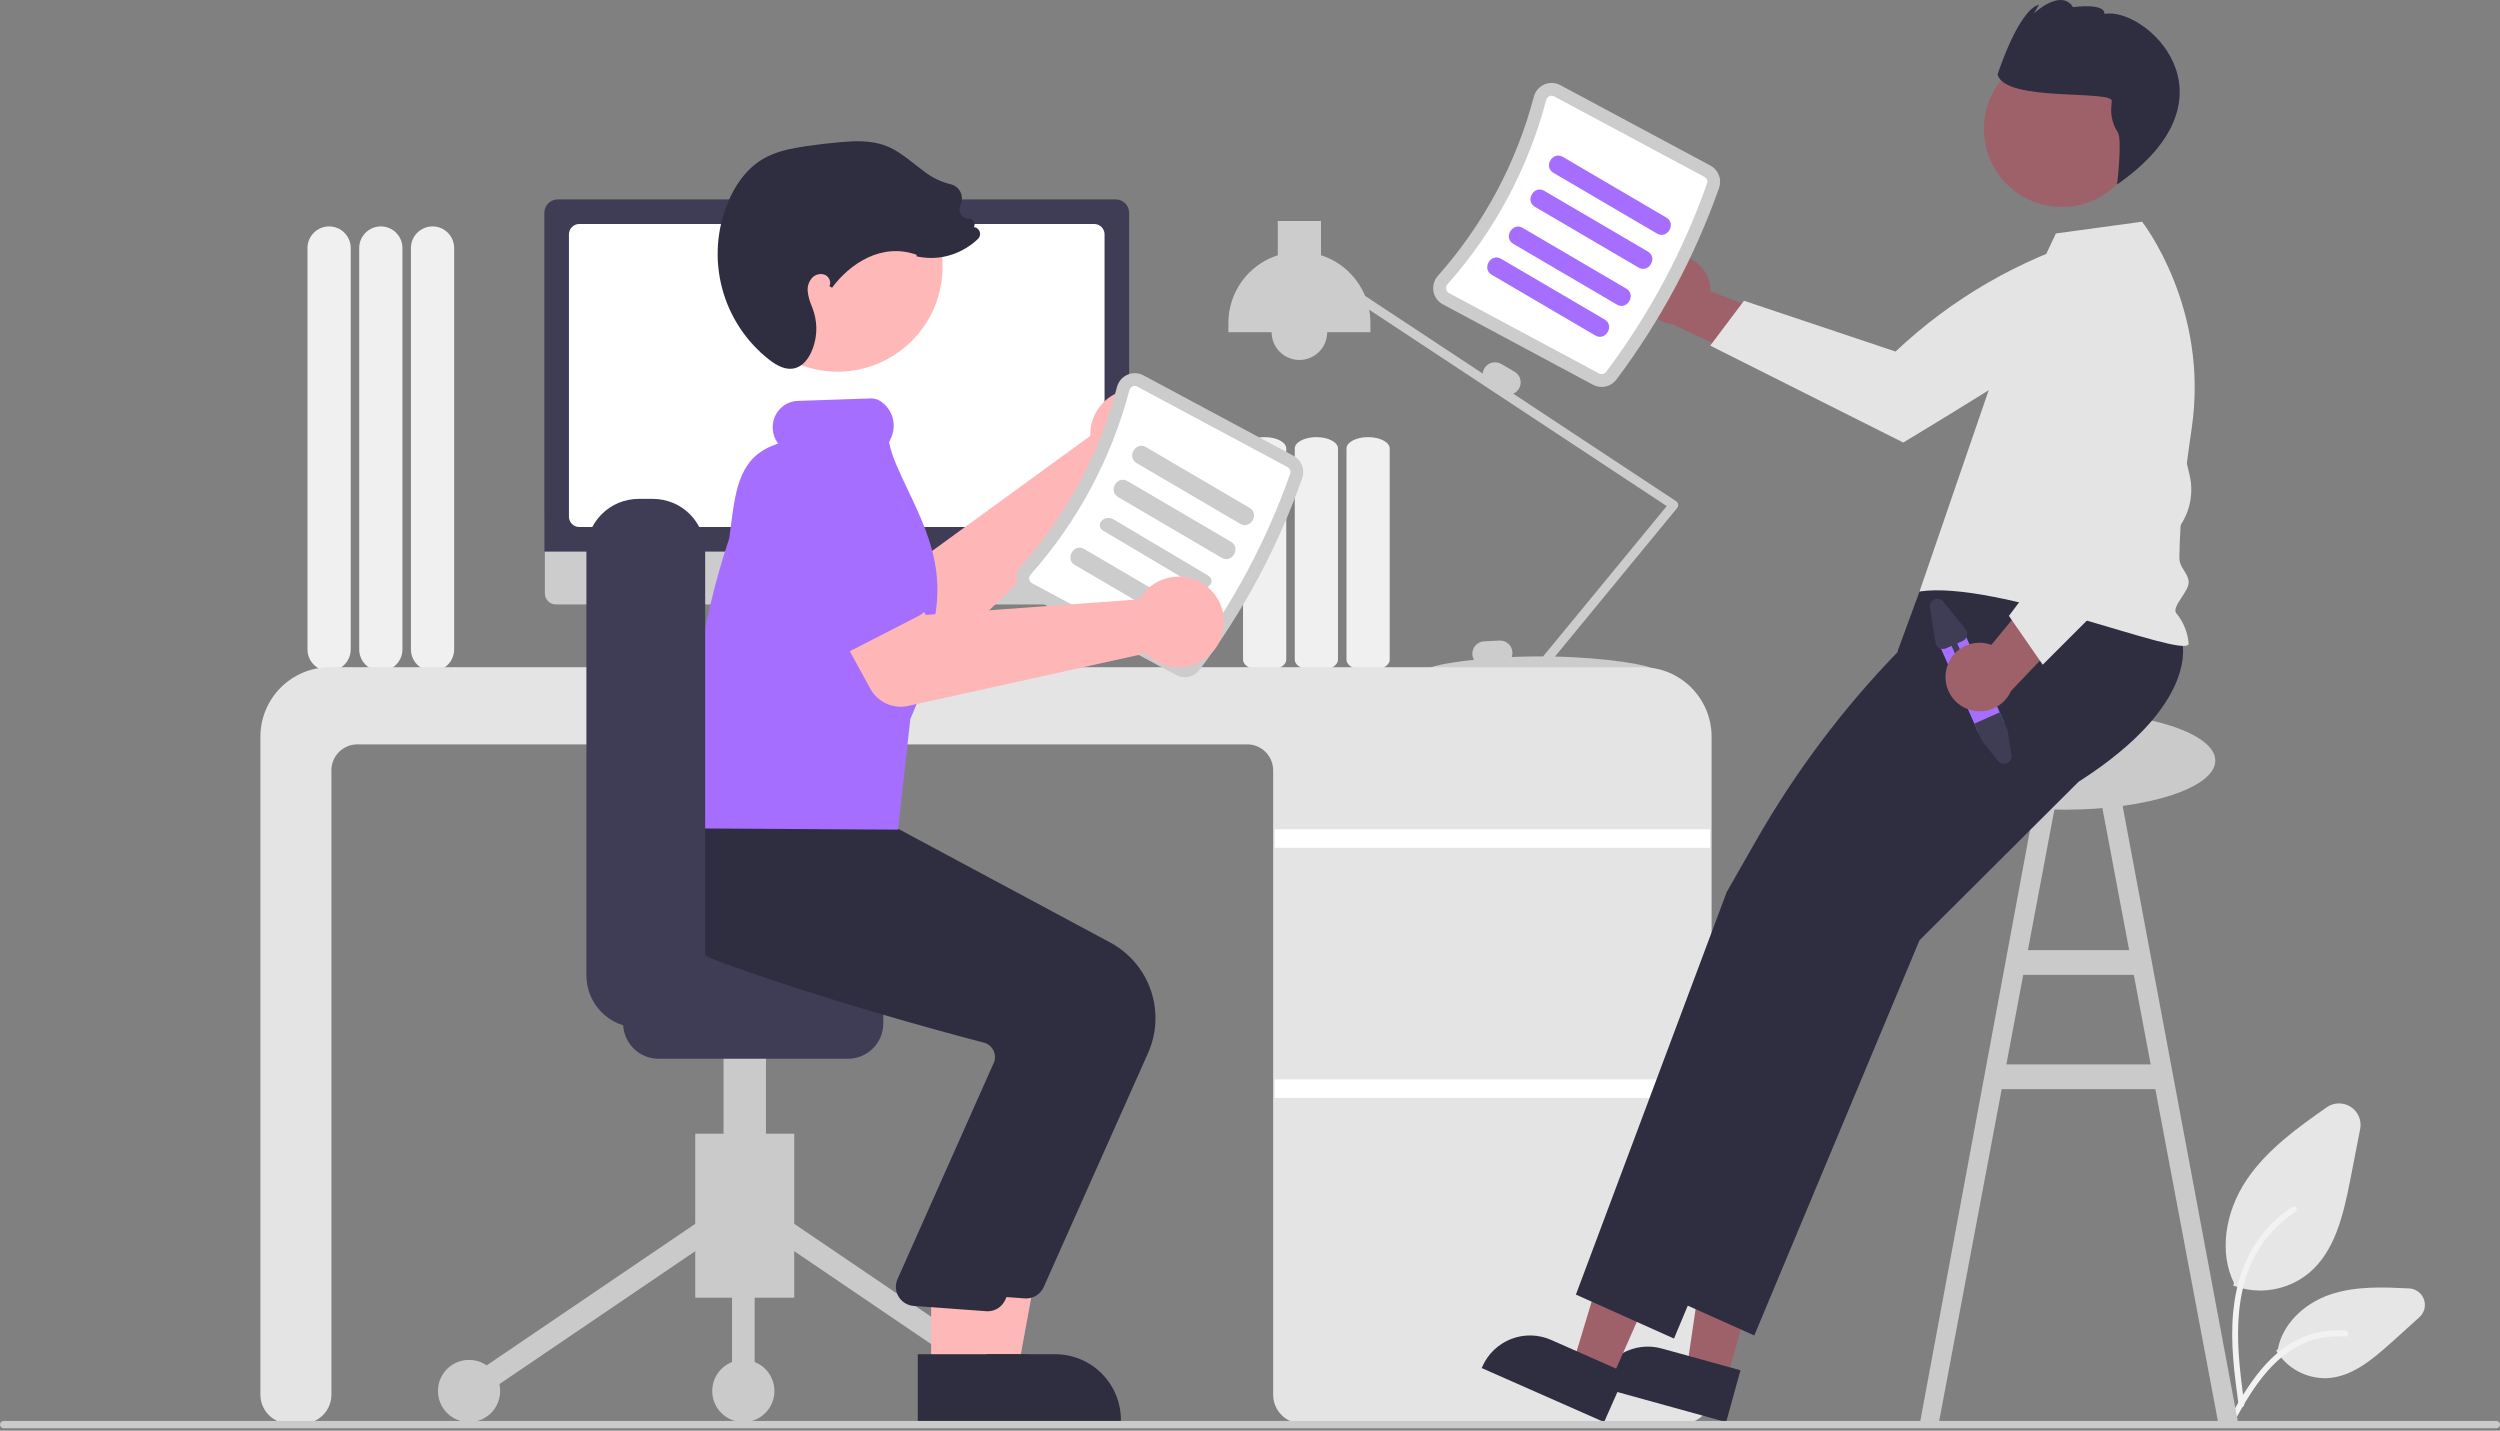<svg width="339" height="194" viewBox="0 0 339 194" fill="none" xmlns="http://www.w3.org/2000/svg">
<rect x="0" y="0" width="339" height="194" fill="#808080" stroke="none"/>
<g clip-path="url(#clip0_2118_5428)">
<path d="M55.722 88.061V33.632C55.722 32.855 56.031 32.109 56.58 31.56C57.13 31.01 57.875 30.701 58.653 30.701C59.43 30.701 60.175 31.01 60.725 31.56C61.275 32.109 61.583 32.855 61.583 33.632V88.061C61.583 88.838 61.275 89.584 60.725 90.134C60.175 90.683 59.43 90.992 58.653 90.992C57.875 90.992 57.13 90.683 56.58 90.134C56.031 89.584 55.722 88.838 55.722 88.061Z" fill="#F0F0F0"/>
<path d="M48.709 88.061V33.632C48.709 32.855 49.018 32.109 49.567 31.56C50.117 31.01 50.862 30.701 51.64 30.701C52.417 30.701 53.163 31.01 53.712 31.56C54.262 32.109 54.571 32.855 54.571 33.632V88.061C54.571 88.838 54.262 89.584 53.712 90.134C53.163 90.683 52.417 90.992 51.64 90.992C50.862 90.992 50.117 90.683 49.567 90.134C49.018 89.584 48.709 88.838 48.709 88.061Z" fill="#F0F0F0"/>
<path d="M41.696 88.061V33.632C41.696 32.855 42.005 32.109 42.555 31.56C43.104 31.01 43.85 30.701 44.627 30.701C45.404 30.701 46.15 31.01 46.7 31.56C47.249 32.109 47.558 32.855 47.558 33.632V88.061C47.558 88.838 47.249 89.584 46.7 90.134C46.15 90.683 45.404 90.992 44.627 90.992C43.85 90.992 43.104 90.683 42.555 90.134C42.005 89.584 41.696 88.838 41.696 88.061Z" fill="#F0F0F0"/>
<path d="M306.476 174.996C305.295 174.997 304.124 174.794 303.013 174.395L302.842 174.334L302.921 173.955C300.931 169.935 301.626 164.428 304.701 159.9C307.497 155.784 311.747 152.792 315.498 150.152C315.973 149.817 316.539 149.632 317.12 149.621C317.702 149.61 318.274 149.773 318.762 150.089C319.251 150.406 319.633 150.861 319.861 151.396C320.088 151.932 320.151 152.524 320.039 153.095L318.698 159.975C317.73 164.939 316.579 169.637 313.164 172.566C311.289 174.136 308.921 174.996 306.476 174.996Z" fill="#E6E6E6"/>
<path d="M315.258 186.886C313.959 186.878 312.683 186.546 311.545 185.92C310.407 185.293 309.443 184.393 308.742 183.299L308.645 183.148L308.876 182.944C309.476 179.67 312.298 176.754 316.087 175.499C319.531 174.359 323.333 174.546 326.685 174.71C327.128 174.731 327.554 174.884 327.911 175.148C328.267 175.412 328.536 175.777 328.685 176.194C328.834 176.612 328.856 177.064 328.748 177.494C328.639 177.924 328.406 178.313 328.076 178.61L324.305 182.014C321.564 184.487 318.831 186.72 315.534 186.88C315.442 186.884 315.35 186.886 315.258 186.886Z" fill="#E6E6E6"/>
<path d="M303.553 190.525C302.996 186.377 302.423 182.177 302.814 177.985C303.161 174.263 304.272 170.627 306.534 167.645C307.729 166.071 309.19 164.718 310.851 163.646C311.282 163.368 311.68 164.067 311.25 164.345C308.371 166.214 306.156 168.945 304.923 172.149C303.545 175.731 303.324 179.635 303.561 183.44C303.705 185.741 304.009 188.027 304.316 190.31C304.34 190.412 304.326 190.52 304.275 190.612C304.223 190.704 304.14 190.774 304.04 190.807C303.989 190.82 303.936 190.824 303.885 190.817C303.833 190.81 303.783 190.793 303.738 190.767C303.692 190.741 303.653 190.706 303.621 190.664C303.59 190.623 303.566 190.575 303.553 190.525V190.525Z" fill="#F2F2F2"/>
<path d="M301.979 192.908C304.66 188.059 307.769 182.67 313.325 180.948C314.867 180.471 316.489 180.3 318.097 180.444C318.604 180.489 318.477 181.287 317.971 181.243C315.27 181.016 312.574 181.745 310.356 183.303C308.208 184.797 306.536 186.874 305.121 189.077C304.254 190.426 303.478 191.833 302.701 193.238C302.453 193.687 301.728 193.363 301.979 192.908H301.979Z" fill="#F2F2F2"/>
<path d="M300.772 192.838L303.479 192.9L287.159 105.714L284.452 106.224L288.714 128.841H274.984L279.245 106.224L276.539 105.714L260.354 192.9L262.925 192.838L271.434 147.682H292.264L300.772 192.838ZM272.065 144.333L274.352 132.191H289.345L291.633 144.333H272.065Z" fill="#CACACA"/>
<path d="M182.584 89.45V60.818C182.584 59.968 183.899 59.276 185.515 59.276C187.131 59.276 188.446 59.968 188.446 60.818V89.45C188.446 90.3 187.131 90.992 185.515 90.992C183.899 90.992 182.584 90.3 182.584 89.45Z" fill="#F0F0F0"/>
<path d="M175.571 89.45V60.818C175.571 59.968 176.886 59.276 178.502 59.276C180.118 59.276 181.433 59.968 181.433 60.818V89.45C181.433 90.3 180.118 90.992 178.502 90.992C176.886 90.992 175.571 90.3 175.571 89.45Z" fill="#F0F0F0"/>
<path d="M168.557 89.45V60.818C168.557 59.968 169.871 59.276 171.487 59.276C173.104 59.276 174.418 59.968 174.418 60.818V89.45C174.418 90.3 173.104 90.992 171.487 90.992C169.871 90.992 168.557 90.3 168.557 89.45Z" fill="#F0F0F0"/>
<path d="M227.557 68.395C227.544 68.308 227.513 68.225 227.465 68.151C227.418 68.077 227.356 68.013 227.282 67.965L205.187 53.378C205.52 53.239 205.798 52.995 205.98 52.684H205.98C206.201 52.298 206.26 51.842 206.145 51.413C206.03 50.984 205.751 50.619 205.367 50.396L203.554 49.349C203.169 49.128 202.712 49.069 202.284 49.184C201.855 49.298 201.489 49.578 201.266 49.962C201.146 50.173 201.073 50.408 201.054 50.65L185.105 40.121C184.569 38.823 183.757 37.658 182.725 36.707C181.693 35.756 180.466 35.041 179.13 34.612V29.97H173.268V34.612C171.324 35.234 169.627 36.458 168.423 38.107C167.219 39.756 166.57 41.745 166.569 43.786V45.042H172.431C172.431 46.042 172.828 47 173.535 47.707C174.241 48.414 175.2 48.811 176.199 48.811C177.199 48.811 178.157 48.414 178.864 47.707C179.57 47 179.967 46.042 179.967 45.042H185.829V43.786C185.828 43.184 185.772 42.584 185.659 41.992L226.008 68.629L209.247 89.006C209.117 89.006 208.988 89.004 208.857 89.004C207.519 89.004 206.224 89.036 204.989 89.091C205.064 88.884 205.096 88.664 205.085 88.444C205.06 88.001 204.862 87.586 204.532 87.289C204.202 86.992 203.768 86.837 203.325 86.859L201.235 86.968C200.792 86.992 200.376 87.191 200.079 87.521C199.782 87.85 199.627 88.284 199.649 88.728C199.665 88.989 199.743 89.244 199.876 89.469C196.18 89.862 193.784 90.404 193.784 90.679C193.784 91.131 200.216 90.701 208.267 90.68C208.304 90.785 208.368 90.878 208.453 90.95C208.538 91.021 208.64 91.069 208.749 91.088C208.859 91.108 208.971 91.097 209.075 91.059C209.179 91.02 209.271 90.955 209.342 90.869L209.497 90.68C217.524 90.703 223.929 91.13 223.929 90.679C223.929 90.254 218.234 89.198 210.855 89.028L227.421 68.888C227.477 68.82 227.518 68.741 227.541 68.656C227.565 68.571 227.57 68.482 227.557 68.395Z" fill="#CCCCCC"/>
<path d="M228.161 193.047H176.572C175.529 193.046 174.53 192.631 173.793 191.894C173.055 191.156 172.641 190.157 172.64 189.114V104.449C172.639 103.518 172.268 102.625 171.609 101.966C170.951 101.307 170.058 100.937 169.126 100.936H48.454C47.522 100.937 46.629 101.307 45.971 101.966C45.312 102.625 44.941 103.518 44.94 104.449V189.114C44.939 190.157 44.525 191.156 43.787 191.894C43.05 192.631 42.051 193.046 41.008 193.047H39.243C38.2 193.046 37.201 192.631 36.464 191.894C35.726 191.156 35.312 190.157 35.31 189.114V99.889C35.313 97.392 36.307 94.997 38.073 93.231C39.839 91.465 42.233 90.472 44.731 90.469H222.673C225.17 90.472 227.565 91.465 229.331 93.231C231.097 94.997 232.09 97.392 232.093 99.889V189.114C232.092 190.157 231.677 191.156 230.94 191.894C230.203 192.631 229.203 193.046 228.161 193.047Z" fill="#E4E4E4"/>
<path d="M231.884 112.45H172.85V114.962H231.884V112.45Z" fill="white"/>
<path d="M231.884 146.363H172.85V148.875H231.884V146.363Z" fill="white"/>
<path d="M123.982 90.056L122.285 89.342L121.121 80.836H105.621L104.36 89.307L102.842 90.066C102.769 90.102 102.711 90.162 102.677 90.235C102.642 90.309 102.634 90.392 102.652 90.471C102.671 90.55 102.716 90.62 102.779 90.671C102.843 90.721 102.922 90.749 103.003 90.749H123.842C123.925 90.749 124.006 90.72 124.07 90.667C124.135 90.615 124.179 90.541 124.195 90.46C124.212 90.378 124.2 90.293 124.161 90.22C124.122 90.146 124.059 90.088 123.982 90.056Z" fill="#E6E6E6"/>
<path d="M151.527 81.967H75.387C74.987 81.966 74.605 81.807 74.323 81.524C74.04 81.241 73.882 80.858 73.882 80.458V69.722H153.032V80.458C153.032 80.858 152.873 81.241 152.591 81.524C152.309 81.807 151.926 81.966 151.527 81.967Z" fill="#CCCCCC"/>
<path d="M153.111 74.796H73.812V28.857C73.813 28.374 74.005 27.912 74.346 27.571C74.687 27.23 75.149 27.039 75.631 27.038H151.293C151.775 27.039 152.237 27.23 152.578 27.571C152.919 27.912 153.111 28.374 153.111 28.857V74.796Z" fill="#3F3D56"/>
<path d="M148.375 71.462H78.548C78.177 71.462 77.82 71.314 77.558 71.051C77.295 70.788 77.147 70.432 77.147 70.06V31.774C77.147 31.402 77.295 31.046 77.558 30.783C77.82 30.52 78.177 30.372 78.548 30.372H148.375C148.747 30.372 149.103 30.52 149.366 30.783C149.629 31.046 149.776 31.402 149.777 31.774V70.06C149.776 70.432 149.629 70.788 149.366 71.051C149.103 71.314 148.747 71.462 148.375 71.462Z" fill="white"/>
<path d="M226.652 34.767C227.32 34.671 228 34.722 228.646 34.917C229.292 35.113 229.888 35.447 230.39 35.898C230.893 36.348 231.291 36.903 231.556 37.524C231.82 38.145 231.946 38.816 231.923 39.49L247.233 45.383L240.297 50.339L226.822 43.983C225.692 43.87 224.642 43.346 223.872 42.511C223.101 41.675 222.664 40.587 222.643 39.451C222.622 38.315 223.019 37.21 223.758 36.347C224.496 35.484 225.526 34.922 226.652 34.767V34.767Z" fill="#9E616A"/>
<path d="M284.781 31.875L287.371 36.584C286.746 39.571 285.128 42.258 282.781 44.209C278.816 47.553 258.082 60.008 258.082 60.008L231.907 46.868L236.486 40.783L257.036 47.67C264.659 40.471 273.859 35.153 283.901 32.139L284.781 31.875Z" fill="#E4E4E4"/>
<path d="M279.966 109.794C291.248 109.794 300.394 106.814 300.394 103.138C300.394 99.462 291.248 96.481 279.966 96.481C268.684 96.481 259.538 99.462 259.538 103.138C259.538 106.814 268.684 109.794 279.966 109.794Z" fill="#CACACA"/>
<path d="M234.137 187.198L228.713 185.698L231.915 164.062L239.921 166.275L234.137 187.198Z" fill="#9E616A"/>
<path d="M234.067 192.837L216.576 188.002L216.637 187.781C217.136 185.975 218.332 184.442 219.962 183.518C221.592 182.595 223.521 182.356 225.327 182.855L225.327 182.855L236.01 185.808L234.067 192.837Z" fill="#2F2E41"/>
<path d="M218.41 187.268L213.262 184.994L219.581 164.055L227.179 167.41L218.41 187.268Z" fill="#9E616A"/>
<path d="M217.518 192.837L200.918 185.507L201.011 185.297C201.767 183.583 203.174 182.241 204.921 181.564C206.667 180.887 208.611 180.932 210.325 181.689L210.325 181.689L220.464 186.166L217.518 192.837Z" fill="#2F2E41"/>
<path d="M295.863 86.864C295.863 86.864 298.592 95.318 281.849 106.01L260.287 127.497L237.882 181.091L224.58 175.128L227.189 168.164L228.939 163.491L229.835 161.101L230.795 158.538L245.035 120.527L256.997 99.583L257.344 88.218L260.287 80.207L281.633 72.633L295.863 86.864Z" fill="#2F2E41"/>
<path d="M284.977 87.282C284.977 87.282 287.705 95.737 270.963 106.429L249.4 127.915L226.995 181.51L213.693 175.547L216.302 168.583L218.053 163.91L218.948 161.52L219.908 158.957L234.149 120.946L238.154 113.933C243.438 104.682 249.858 96.128 257.265 88.471L261.192 84.412L261.61 78.132L270.746 73.052L284.977 87.282Z" fill="#2F2E41"/>
<path d="M272.079 45.892L278.778 31.657L290.468 30.062C290.468 30.062 299.597 41.692 297.2 58.034C296.301 64.163 295.569 70.264 295.525 75.619C295.514 77.044 296.76 77.68 296.782 78.969C296.802 80.234 294.419 82.296 295.107 83.156C296.091 84.341 296.676 85.806 296.782 87.343C295.952 89.317 270.841 78.62 260.287 80.207L272.079 45.892Z" fill="#E4E4E4"/>
<path d="M288.683 22.896C291.667 17.877 290.016 11.388 284.997 8.404C279.977 5.42 273.489 7.071 270.505 12.091C267.521 17.11 269.171 23.599 274.191 26.583C279.21 29.567 285.699 27.916 288.683 22.896Z" fill="#9E616A"/>
<path d="M286.354 13.697C286.334 13.975 286.306 14.343 286.274 14.76C286.241 15.901 286.562 17.025 287.194 17.976C287.786 18.976 287.08 25.018 287.08 25.018C304.4 12.945 290.715 0.815 285.361 1.893C285.473 0.358 281.107 0.966 281.107 0.966C279.443 -1.624 275.797 1.815 275.797 1.815L276.501 0.631C273.67 1.351 270.872 10.1 270.872 10.1C271.832 13.874 286.466 12.161 286.354 13.697Z" fill="#2F2E41"/>
<path d="M219.163 51.494C225.115 43.577 229.82 34.796 233.115 25.455C233.306 24.896 233.293 24.288 233.077 23.739C232.861 23.189 232.458 22.734 231.938 22.454L211.571 11.541C211.241 11.363 210.875 11.262 210.501 11.247C210.127 11.232 209.754 11.302 209.412 11.453C209.062 11.605 208.752 11.834 208.505 12.124C208.258 12.413 208.08 12.755 207.985 13.124C205.615 22.125 201.159 30.441 194.978 37.401C194.723 37.684 194.537 38.021 194.433 38.388C194.328 38.754 194.309 39.139 194.376 39.514C194.441 39.883 194.588 40.232 194.808 40.535C195.028 40.838 195.314 41.087 195.645 41.263L216.012 52.176C216.533 52.454 217.136 52.538 217.713 52.413C218.29 52.288 218.804 51.962 219.163 51.494Z" fill="#CCCCCC"/>
<path d="M217.773 50.448C217.664 50.585 217.51 50.679 217.338 50.715C217.166 50.75 216.988 50.724 216.833 50.642L196.466 39.729C196.367 39.678 196.281 39.604 196.216 39.514C196.15 39.423 196.106 39.319 196.088 39.209C196.066 39.093 196.072 38.974 196.105 38.86C196.138 38.747 196.196 38.642 196.276 38.556C202.639 31.391 207.226 22.83 209.667 13.564C209.695 13.45 209.749 13.343 209.826 13.253C209.902 13.163 209.998 13.092 210.106 13.045C210.208 13 210.319 12.978 210.431 12.983C210.543 12.988 210.652 13.018 210.75 13.072L231.116 23.985C231.271 24.068 231.391 24.203 231.457 24.366C231.522 24.528 231.529 24.709 231.475 24.876C228.239 34.049 223.618 42.673 217.773 50.448Z" fill="white"/>
<path d="M210.647 23.44L224.695 31.674C226.093 32.493 227.358 30.322 225.963 29.505L211.915 21.27C210.517 20.451 209.252 22.622 210.647 23.44V23.44Z" fill="#A56EFF"/>
<path d="M208.135 28.046L222.183 36.28C223.581 37.099 224.847 34.929 223.451 34.111L209.403 25.877C208.005 25.058 206.74 27.228 208.135 28.046V28.046Z" fill="#A56EFF"/>
<path d="M205.205 33.069L219.252 41.303C220.65 42.123 221.916 39.952 220.52 39.134L206.473 30.9C205.075 30.081 203.809 32.252 205.205 33.069V33.069Z" fill="#A56EFF"/>
<path d="M202.274 37.258L216.322 45.492C217.719 46.311 218.985 44.141 217.59 43.323L203.542 35.089C202.144 34.27 200.878 36.44 202.274 37.258V37.258Z" fill="#A56EFF"/>
<path d="M266.315 85.69L271.589 97.549C271.716 97.833 271.77 98.144 271.747 98.454C271.724 98.765 271.623 99.064 271.455 99.326C271.257 99.639 270.971 99.886 270.633 100.036C270.294 100.187 269.919 100.234 269.554 100.171C269.43 100.152 269.308 100.12 269.191 100.074C268.724 99.894 268.349 99.537 268.145 99.08L262.872 87.221C262.771 86.995 262.716 86.751 262.71 86.504C262.703 86.257 262.746 86.01 262.834 85.779C263.014 85.313 263.371 84.937 263.827 84.734C264.284 84.531 264.803 84.517 265.269 84.697C265.735 84.876 266.112 85.233 266.315 85.69Z" fill="#A56EFF"/>
<path d="M271.163 96.594L272.219 98.987L272.76 102.381C272.795 102.604 272.756 102.833 272.648 103.032C272.541 103.231 272.37 103.388 272.163 103.48C271.957 103.572 271.725 103.593 271.505 103.54C271.285 103.487 271.089 103.363 270.947 103.187L268.761 100.466L267.72 98.125L271.163 96.594Z" fill="#3F3D56"/>
<path d="M261.698 82.39L262.454 87.138C262.479 87.294 262.539 87.441 262.63 87.57C262.721 87.698 262.84 87.804 262.978 87.879C263.117 87.954 263.27 87.997 263.428 88.003C263.585 88.009 263.742 87.979 263.885 87.915L264.635 87.582L266.081 90.834C266.126 90.935 266.209 91.014 266.313 91.054C266.417 91.094 266.532 91.091 266.633 91.046C266.734 91 266.814 90.917 266.854 90.814C266.894 90.71 266.891 90.595 266.846 90.493L265.4 87.242L266.149 86.908C266.397 86.798 266.592 86.593 266.69 86.34C266.788 86.086 266.781 85.804 266.672 85.555C266.635 85.473 266.588 85.395 266.531 85.325L263.511 81.584C263.369 81.408 263.173 81.284 262.953 81.231C262.733 81.178 262.502 81.199 262.295 81.291C262.088 81.383 261.918 81.54 261.81 81.739C261.702 81.938 261.663 82.167 261.698 82.39Z" fill="#3F3D56"/>
<path d="M263.888 90.961C264.006 90.297 264.269 89.667 264.658 89.115C265.047 88.564 265.552 88.104 266.137 87.769C266.723 87.433 267.375 87.23 268.048 87.174C268.72 87.118 269.397 87.21 270.03 87.444L280.441 74.767L282.962 82.91L272.689 93.7C272.226 94.737 271.398 95.569 270.363 96.037C269.328 96.505 268.157 96.577 267.072 96.24C265.987 95.902 265.064 95.179 264.477 94.206C263.89 93.233 263.68 92.079 263.888 90.961Z" fill="#9E616A"/>
<path d="M276.994 90.137L272.408 83.514L285.429 66.153L278.721 51.779L279.21 34.682L284.753 33.658L284.821 33.693C287.516 35.244 289.599 37.67 290.725 40.569C292.107 44.026 295.194 57.002 296.911 64.43C297.248 65.869 297.211 67.371 296.804 68.792C296.396 70.213 295.632 71.506 294.583 72.548L276.994 90.137Z" fill="#E4E4E4"/>
<path d="M147.885 58.133C147.847 58.455 147.835 58.779 147.847 59.102L124.37 76.182L117.921 73.328L112.341 82.499L123.268 88.661C124.15 89.159 125.171 89.357 126.176 89.226C127.181 89.094 128.116 88.641 128.841 87.932L152.469 64.853C153.679 65.16 154.953 65.092 156.123 64.657C157.293 64.223 158.303 63.442 159.018 62.42C159.733 61.397 160.12 60.181 160.128 58.934C160.135 57.686 159.763 56.465 159.059 55.434C158.356 54.403 157.356 53.611 156.191 53.163C155.027 52.714 153.753 52.631 152.54 52.924C151.327 53.217 150.232 53.872 149.401 54.803C148.569 55.733 148.041 56.895 147.885 58.133V58.133Z" fill="#FFB6B6"/>
<path d="M123.612 76.807L116.766 88.216C116.571 88.54 116.308 88.819 115.996 89.033C115.684 89.247 115.329 89.391 114.956 89.456C114.583 89.52 114.2 89.504 113.834 89.407C113.468 89.311 113.127 89.136 112.835 88.896L102.584 80.477C100.929 79.471 99.741 77.85 99.28 75.969C98.819 74.088 99.122 72.101 100.123 70.443C101.125 68.786 102.743 67.593 104.622 67.126C106.502 66.659 108.49 66.957 110.15 67.953L122.363 73.019C122.713 73.164 123.027 73.383 123.284 73.66C123.542 73.938 123.736 74.268 123.855 74.627C123.973 74.987 124.013 75.368 123.971 75.744C123.929 76.12 123.807 76.483 123.612 76.807L123.612 76.807Z" fill="#A56EFF"/>
<path d="M94.277 175.967H107.697V153.728H94.277V175.967Z" fill="#CACACA"/>
<path d="M107.025 165.496L105.303 168.034L137.511 189.889L139.233 187.351L107.025 165.496Z" fill="#CACACA"/>
<path d="M94.95 165.495L62.742 187.351L64.465 189.889L96.672 168.034L94.95 165.495Z" fill="#CACACA"/>
<path d="M138.372 192.838C140.701 192.838 142.59 190.949 142.59 188.62C142.59 186.291 140.701 184.402 138.372 184.402C136.043 184.402 134.154 186.291 134.154 188.62C134.154 190.949 136.043 192.838 138.372 192.838Z" fill="#CACACA"/>
<path d="M100.797 192.838C103.126 192.838 105.014 190.949 105.014 188.62C105.014 186.291 103.126 184.402 100.797 184.402C98.467 184.402 96.579 186.291 96.579 188.62C96.579 190.949 98.467 192.838 100.797 192.838Z" fill="#CACACA"/>
<path d="M63.603 192.838C65.933 192.838 67.821 190.949 67.821 188.62C67.821 186.291 65.933 184.402 63.603 184.402C61.274 184.402 59.386 186.291 59.386 188.62C59.386 190.949 61.274 192.838 63.603 192.838Z" fill="#CACACA"/>
<path d="M102.33 166.765H99.263V188.62H102.33V166.765Z" fill="#CACACA"/>
<path d="M98.112 163.697H103.863V134.173H98.112V163.697Z" fill="#CACACA"/>
<path d="M84.5 138.775V131.873C84.501 130.602 85.007 129.384 85.905 128.485C86.804 127.587 88.022 127.082 89.293 127.08H114.982C116.253 127.082 117.471 127.587 118.37 128.485C119.268 129.384 119.774 130.602 119.775 131.873V138.775C119.774 140.045 119.268 141.264 118.37 142.162C117.471 143.061 116.253 143.566 114.982 143.567H89.293C88.022 143.566 86.804 143.061 85.905 142.162C85.007 141.264 84.501 140.045 84.5 138.775Z" fill="#3F3D56"/>
<path d="M130.898 185.951L138.003 185.95L141.383 167.523L130.897 167.524L130.898 185.951Z" fill="#FFB8B8"/>
<path d="M129.087 192.838L151.996 192.837V192.547C151.996 191.376 151.765 190.217 151.317 189.135C150.869 188.053 150.212 187.07 149.384 186.242C148.556 185.415 147.573 184.758 146.492 184.31C145.41 183.862 144.25 183.631 143.079 183.631H143.079L129.087 183.631L129.087 192.838Z" fill="#2F2E41"/>
<path d="M141.526 174.525L155.689 142.763C156.872 140.086 157.003 137.062 156.056 134.293C155.109 131.523 153.153 129.213 150.579 127.821L119.857 111.346L105.838 110.154L92.906 108.979L92.813 109.136C92.694 109.338 89.913 114.14 91.793 119.406C93.219 123.401 96.927 126.521 102.814 128.68C116.557 133.719 132.433 138.026 138.62 139.643C138.894 139.713 139.15 139.84 139.37 140.016C139.591 140.191 139.772 140.412 139.902 140.663C140.032 140.911 140.109 141.183 140.128 141.462C140.148 141.741 140.11 142.021 140.016 142.285L126.857 171.848C126.719 172.223 126.67 172.625 126.712 173.022C126.755 173.419 126.887 173.801 127.101 174.139C127.314 174.476 127.602 174.76 127.943 174.969C128.283 175.178 128.667 175.306 129.064 175.342L138.897 176.058C138.98 176.066 139.063 176.07 139.146 176.07C139.65 176.07 140.142 175.924 140.565 175.65C140.987 175.375 141.321 174.985 141.526 174.525Z" fill="#2F2E41"/>
<path d="M126.263 185.951L133.367 185.95L136.747 167.523L126.262 167.524L126.263 185.951Z" fill="#FFB8B8"/>
<path d="M124.45 192.838L147.358 192.837V192.547C147.358 191.376 147.128 190.217 146.679 189.135C146.231 188.053 145.575 187.07 144.747 186.242C143.919 185.415 142.936 184.758 141.854 184.31C140.772 183.862 139.613 183.631 138.442 183.631H138.441L124.449 183.631L124.45 192.838Z" fill="#2F2E41"/>
<path d="M136.31 176.262L150.474 144.5C151.656 141.823 151.787 138.799 150.84 136.03C149.893 133.261 147.937 130.95 145.363 129.558L114.641 113.084L100.622 111.892L90.493 111.013L90.495 110.874C90.375 111.075 87.595 115.878 89.475 121.144C90.9 125.138 91.711 128.258 97.599 130.417C111.341 135.456 127.217 139.763 133.405 141.381C133.678 141.45 133.934 141.578 134.154 141.753C134.375 141.929 134.556 142.15 134.686 142.4C134.816 142.648 134.893 142.92 134.913 143.199C134.932 143.479 134.894 143.759 134.8 144.022L121.641 173.586C121.504 173.961 121.454 174.362 121.496 174.76C121.539 175.157 121.672 175.539 121.885 175.876C122.098 176.214 122.386 176.498 122.727 176.707C123.067 176.915 123.451 177.043 123.849 177.08L133.681 177.796C133.764 177.804 133.847 177.808 133.93 177.808C134.434 177.808 134.926 177.662 135.349 177.387C135.771 177.113 136.105 176.722 136.31 176.262Z" fill="#2F2E41"/>
<path d="M127.425 39.457C129.244 31.809 124.519 24.135 116.871 22.316C109.223 20.498 101.549 25.223 99.731 32.87C97.912 40.518 102.637 48.192 110.285 50.011C117.932 51.83 125.606 47.104 127.425 39.457Z" fill="#FFB8B8"/>
<path d="M162.641 90.85C168.593 82.933 173.298 74.152 176.593 64.812C176.784 64.253 176.77 63.645 176.554 63.095C176.339 62.545 175.935 62.09 175.415 61.81L155.048 50.897C154.719 50.719 154.353 50.619 153.979 50.604C153.605 50.588 153.232 50.659 152.889 50.809C152.54 50.961 152.23 51.191 151.983 51.48C151.736 51.77 151.558 52.112 151.463 52.481C149.092 61.481 144.636 69.798 138.455 76.757C138.201 77.04 138.014 77.378 137.91 77.744C137.806 78.11 137.787 78.495 137.854 78.87C137.918 79.239 138.066 79.588 138.286 79.891C138.506 80.194 138.792 80.443 139.122 80.619L159.49 91.532C160.011 91.81 160.613 91.894 161.19 91.769C161.767 91.644 162.281 91.319 162.641 90.85Z" fill="#CCCCCC"/>
<path d="M161.251 89.805C161.141 89.941 160.987 90.036 160.816 90.071C160.644 90.106 160.465 90.081 160.311 89.999L139.943 79.085C139.845 79.034 139.759 78.96 139.693 78.87C139.628 78.78 139.584 78.676 139.565 78.566C139.544 78.45 139.55 78.33 139.583 78.217C139.615 78.103 139.674 77.999 139.754 77.912C146.117 70.748 150.704 62.187 153.144 52.92C153.173 52.806 153.227 52.7 153.303 52.61C153.379 52.52 153.475 52.449 153.584 52.402C153.686 52.356 153.797 52.335 153.908 52.34C154.02 52.344 154.129 52.374 154.227 52.428L174.594 63.342C174.748 63.425 174.868 63.559 174.934 63.722C175 63.885 175.006 64.065 174.953 64.232C171.717 73.406 167.096 82.029 161.251 89.805Z" fill="white"/>
<path d="M154.126 62.797L168.173 71.031C169.571 71.85 170.837 69.68 169.441 68.862L155.393 60.628C153.996 59.809 152.73 61.979 154.126 62.797V62.797Z" fill="#CCCCCC"/>
<path d="M151.613 67.402L165.661 75.635C167.058 76.455 168.324 74.284 166.929 73.466L152.881 65.232C151.483 64.413 150.217 66.584 151.613 67.402V67.402Z" fill="#CCCCCC"/>
<path d="M149.638 71.99L162.414 79.575C163.685 80.329 165.045 78.769 163.776 78.016L151 70.431C149.729 69.677 148.369 71.237 149.638 71.99Z" fill="#CCCCCC"/>
<path d="M145.751 76.615L159.798 84.848C161.196 85.668 162.462 83.497 161.066 82.679L147.018 74.445C145.621 73.626 144.355 75.796 145.751 76.615V76.615Z" fill="#CCCCCC"/>
<path d="M121.783 112.498L93.617 112.33L93.609 112.129C93.072 97.997 94.799 85.195 98.889 72.993C98.947 72.536 99.01 72.048 99.071 71.569C99.77 66.109 100.324 61.775 105.516 60.161C105.083 59.586 104.828 58.897 104.782 58.179C104.75 57.701 104.812 57.222 104.966 56.77C105.12 56.317 105.363 55.899 105.68 55.541C105.984 55.195 106.353 54.913 106.767 54.711C107.18 54.51 107.63 54.392 108.089 54.366L118.114 54.025C118.641 54.021 119.154 54.195 119.57 54.518C120.333 55.085 120.87 55.905 121.083 56.832C121.297 57.758 121.174 58.731 120.736 59.575C120.617 59.81 120.572 59.917 120.555 59.963C120.911 61.831 121.969 64.049 123.088 66.396C124.69 69.757 126.506 73.566 126.973 77.641C127.226 79.842 127.121 82.068 126.663 84.235C126.454 85.403 126.406 86.594 126.52 87.775C126.612 89.525 126.698 91.178 125.708 92.777C125.456 93.21 125.168 93.672 124.829 94.184L123.437 97.512L121.783 112.498Z" fill="#A56EFF"/>
<path d="M79.516 132.275V74.722C79.518 72.847 80.264 71.049 81.59 69.723C82.916 68.397 84.714 67.65 86.589 67.648H88.546C90.421 67.65 92.219 68.397 93.545 69.723C94.871 71.049 95.617 72.847 95.62 74.722V132.275C95.617 134.151 94.871 135.949 93.545 137.275C92.219 138.601 90.421 139.347 88.546 139.349H86.589C84.714 139.347 82.916 138.601 81.59 137.275C80.264 135.949 79.518 134.151 79.516 132.275Z" fill="#3F3D56"/>
<path d="M155.049 80.466C154.847 80.719 154.665 80.988 154.505 81.269L125.549 83.383L121.578 77.555L111.998 82.398L118.026 93.4C118.513 94.289 119.275 94.996 120.198 95.415C121.12 95.834 122.154 95.942 123.144 95.723L155.395 88.593C156.26 89.493 157.378 90.107 158.601 90.356C159.824 90.604 161.094 90.474 162.241 89.983C163.389 89.493 164.359 88.664 165.024 87.608C165.689 86.552 166.017 85.319 165.964 84.072C165.911 82.825 165.479 81.624 164.727 80.629C163.975 79.633 162.937 78.89 161.752 78.499C160.567 78.107 159.291 78.086 158.094 78.437C156.896 78.788 155.834 79.496 155.049 80.466Z" fill="#FFB6B6"/>
<path d="M124.574 83.515L112.737 89.591C112.4 89.763 112.03 89.862 111.652 89.879C111.274 89.895 110.897 89.831 110.546 89.689C110.195 89.547 109.879 89.331 109.619 89.055C109.359 88.78 109.161 88.452 109.04 88.094L104.777 75.532C103.903 73.808 103.748 71.808 104.345 69.969C104.942 68.13 106.242 66.602 107.963 65.72C102.716 68.413 113.644 60.763 117.814 68.889L125.513 79.638C125.734 79.946 125.885 80.297 125.957 80.669C126.029 81.041 126.02 81.423 125.931 81.791C125.842 82.159 125.675 82.504 125.441 82.801C125.206 83.099 124.911 83.342 124.574 83.515H124.574Z" fill="#A56EFF"/>
<path d="M107.148 50.008C106.292 50.008 105.346 49.595 104.281 48.758C101.144 46.296 98.903 42.873 97.9 39.014C96.896 35.154 97.187 31.073 98.727 27.395C99.501 25.544 100.951 23.028 103.455 21.554C105.254 20.494 107.369 20.112 109.209 19.836C110.803 19.597 112.416 19.407 114.004 19.272C115.903 19.109 118.095 19 120.095 19.759C121.56 20.316 122.807 21.3 124.013 22.251C124.433 22.582 124.868 22.925 125.303 23.242C126.358 24.065 127.575 24.656 128.874 24.976C129.148 25.033 129.406 25.148 129.632 25.314C129.858 25.479 130.046 25.691 130.183 25.935C130.322 26.183 130.407 26.459 130.431 26.742C130.455 27.026 130.418 27.312 130.322 27.58C130.134 28.108 129.965 28.583 130.308 29.098C130.435 29.28 130.605 29.427 130.803 29.528C131 29.628 131.219 29.679 131.441 29.675C131.558 29.674 131.674 29.701 131.777 29.755C131.881 29.809 131.97 29.888 132.035 29.985C132.101 30.082 132.143 30.193 132.156 30.309C132.17 30.425 132.155 30.542 132.113 30.651L132.057 30.793C132.205 30.807 132.347 30.856 132.471 30.937C132.595 31.017 132.697 31.127 132.769 31.256C132.877 31.44 132.919 31.655 132.887 31.866C132.856 32.077 132.754 32.27 132.597 32.415C131.327 33.624 129.744 34.453 128.026 34.807C126.851 35.038 125.642 35.035 124.468 34.799L124.279 34.762L124.302 34.553C119.553 32.859 115.265 35.734 112.821 39.02L112.468 38.797C112.529 38.675 112.564 38.541 112.572 38.405C112.579 38.269 112.559 38.132 112.513 38.003C112.464 37.849 112.385 37.706 112.28 37.583C112.176 37.459 112.048 37.357 111.904 37.283C111.613 37.163 111.292 37.132 110.984 37.193C110.675 37.255 110.391 37.407 110.169 37.629C109.942 37.867 109.767 38.149 109.655 38.458C109.543 38.767 109.497 39.096 109.52 39.424C109.584 40.118 109.761 40.798 110.044 41.436C110.159 41.741 110.277 42.057 110.374 42.375C110.915 44.182 110.771 46.125 109.969 47.832C109.599 48.611 108.93 49.604 107.844 49.912C107.618 49.976 107.383 50.008 107.148 50.008Z" fill="#2F2E41"/>
<path d="M338.503 193.676H0.5C0.368 193.675 0.242 193.623 0.148 193.529C0.055 193.436 0.003 193.309 0.003 193.177C0.003 193.045 0.055 192.919 0.148 192.825C0.242 192.732 0.368 192.679 0.5 192.679H338.503C338.635 192.679 338.762 192.731 338.855 192.825C338.949 192.918 339.002 193.045 339.002 193.177C339.002 193.309 338.949 193.436 338.855 193.53C338.762 193.623 338.635 193.676 338.503 193.676Z" fill="#CACACA"/>
</g>
<defs>
<clipPath id="clip0_2118_5428">
<rect width="339" height="193.675" fill="white"/>
</clipPath>
</defs>
</svg>
